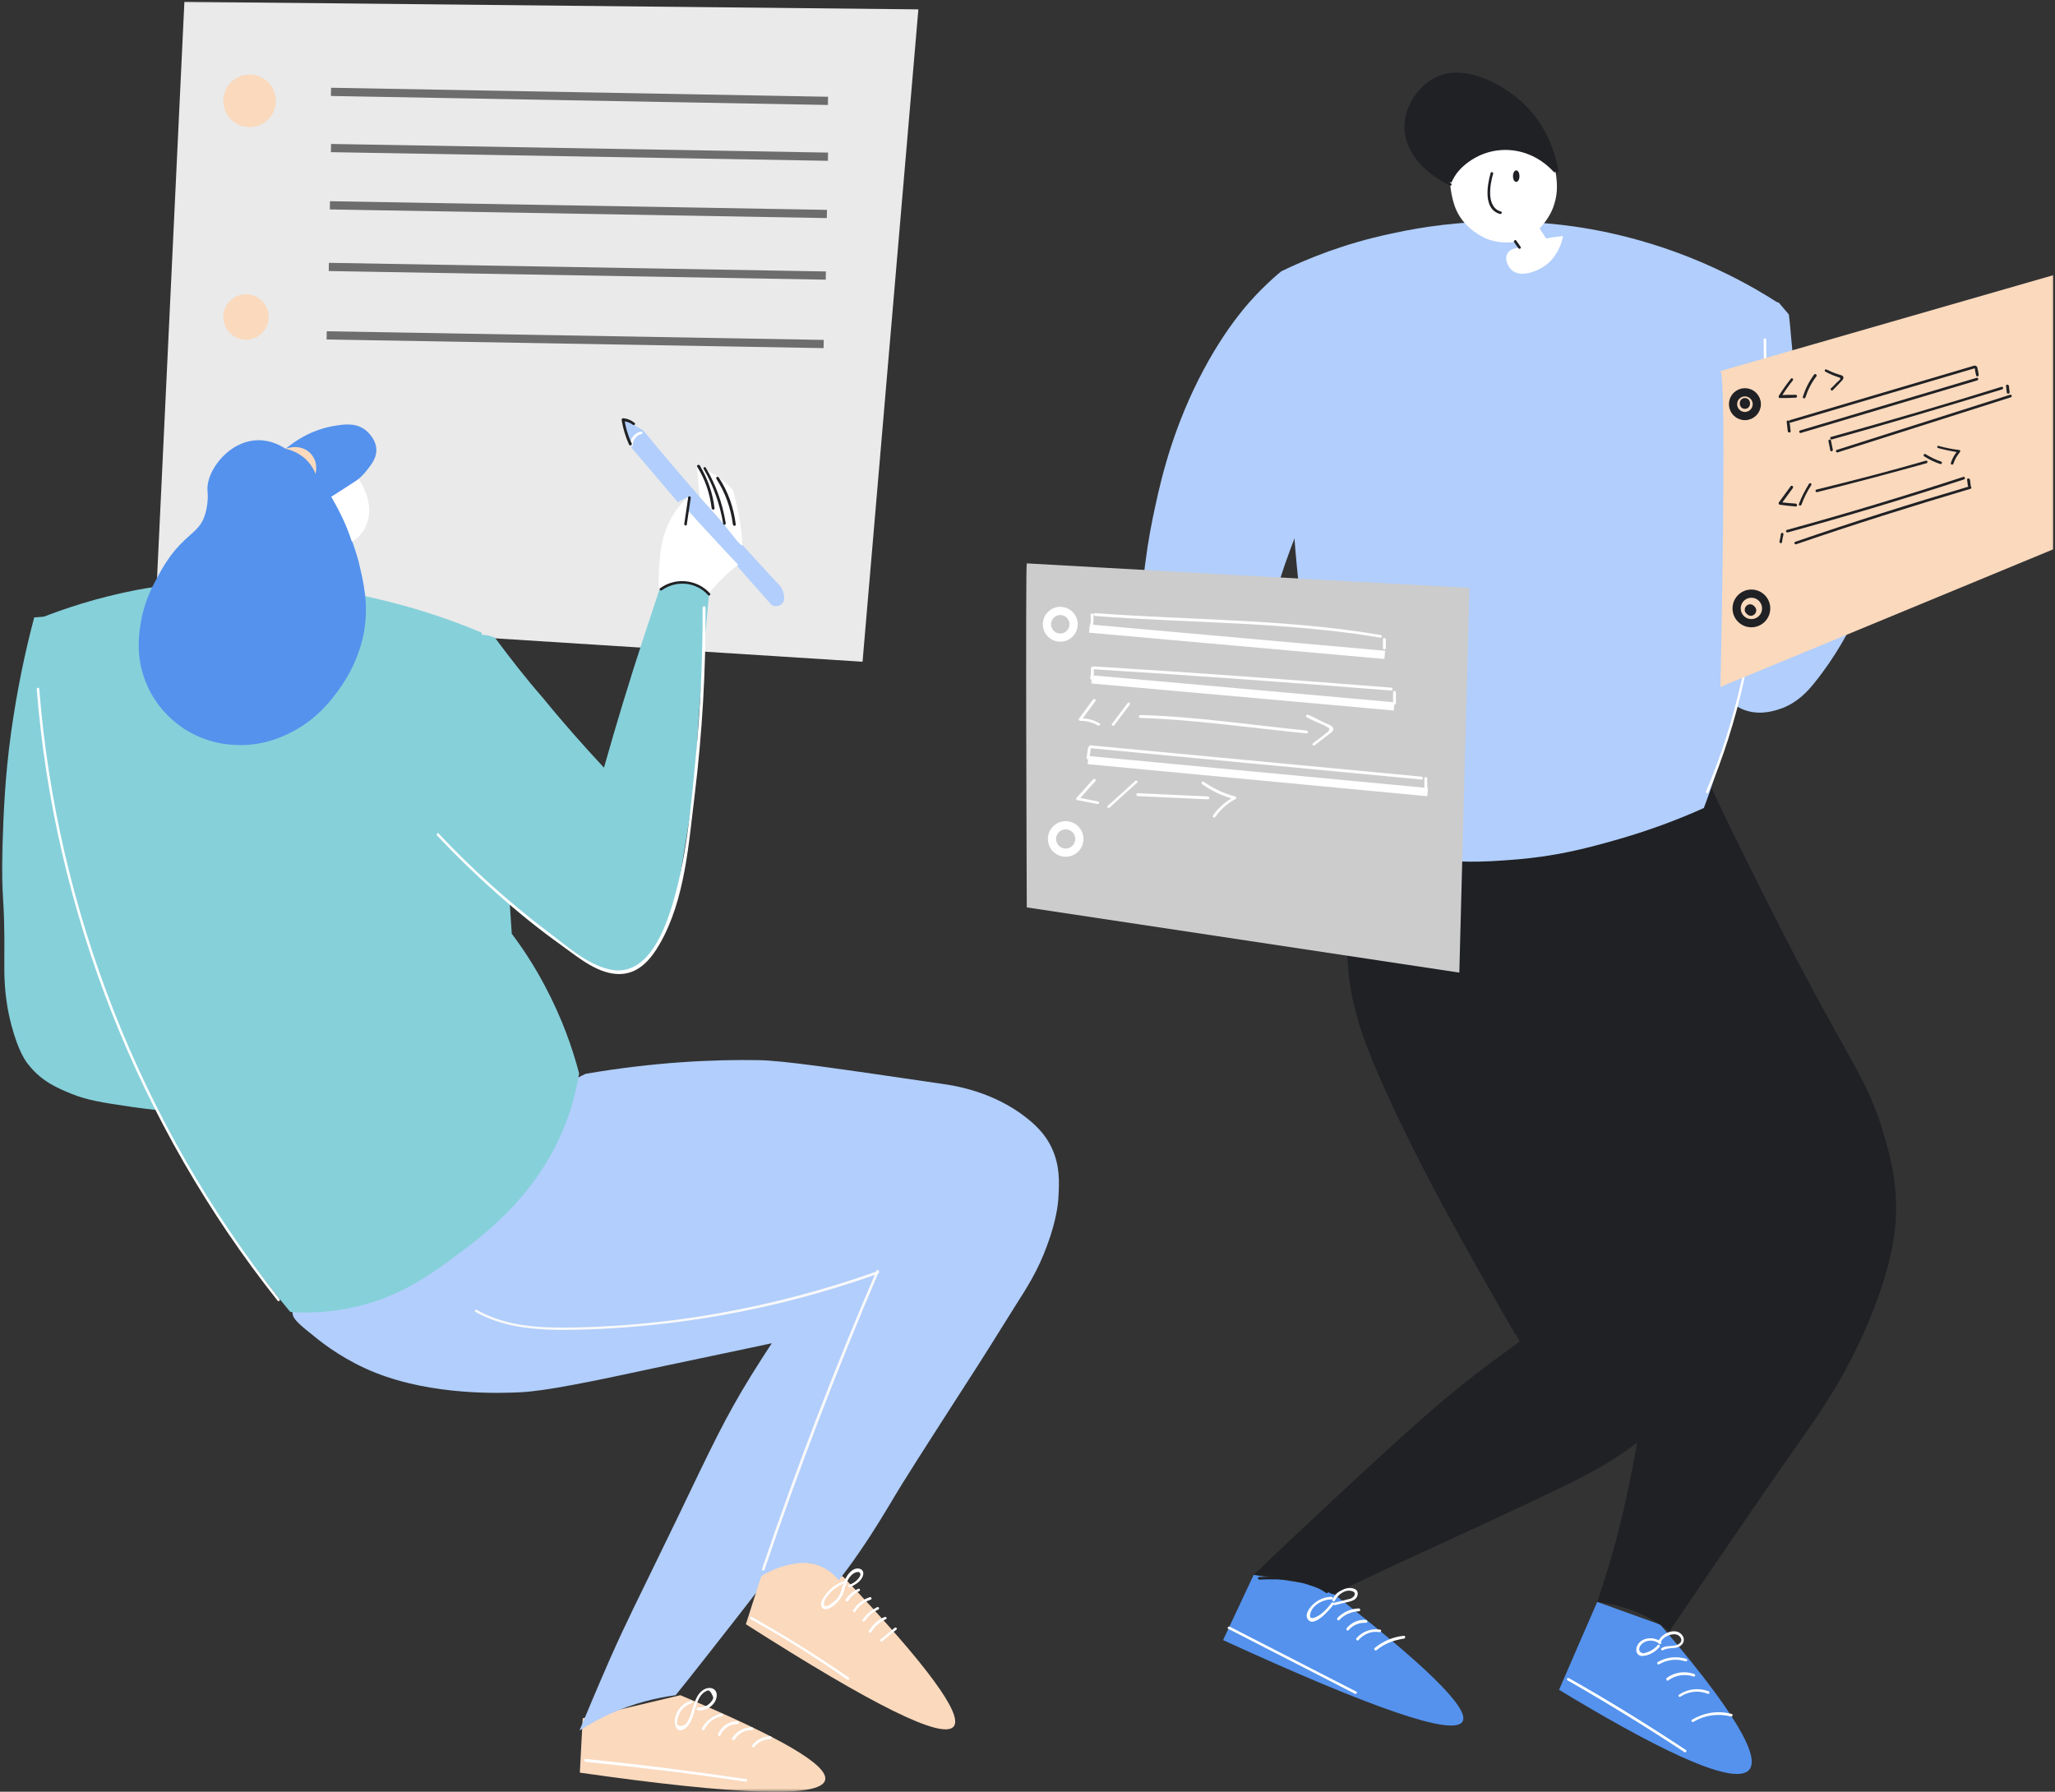 <svg width="320" height="279" viewBox="0 0 320 279" fill="none" xmlns="http://www.w3.org/2000/svg">
<rect x="0" y="0" width="320" height="279" fill="#333333" stroke="none"/>
<g clip-path="url(#clip0_481_1736)">
<mask id="mask0_481_1736" style="mask-type:luminance" maskUnits="userSpaceOnUse" x="0" y="0" width="320" height="279">
<path d="M320 0H0V279H320V0Z" fill="white"/>
</mask>
<g mask="url(#mask0_481_1736)">
<path d="M248.72 249.44C246.757 253.984 244.739 258.527 242.775 263.126C256.067 271.203 269.919 278.495 272.386 275.579C273.564 274.176 272.891 269.689 258.534 252.974C255.282 251.796 251.973 250.618 248.72 249.44Z" fill="#5492ED"/>
<path d="M258.647 255.666C257.525 254.713 255.282 254.937 254.833 256.563C254.665 257.293 255.057 257.91 255.786 257.854C256.796 257.798 257.749 257.236 258.422 256.451C258.59 256.227 258.31 255.947 258.142 256.171C257.749 256.62 257.245 257.012 256.628 257.236C256.403 257.293 255.955 257.517 255.73 257.405C255.113 257.236 255.169 256.62 255.45 256.227C256.123 255.33 257.525 255.217 258.366 255.947C258.534 256.171 258.815 255.834 258.647 255.666Z" fill="white"/>
<path d="M258.591 255.778C258.816 255.105 259.489 254.713 260.161 254.544C260.61 254.432 261.171 254.432 261.508 254.769C261.956 255.161 261.9 255.722 261.396 256.003C260.61 256.507 259.601 256.115 258.76 256.619C258.535 256.732 258.76 257.124 258.984 256.956C259.825 256.451 260.891 256.844 261.676 256.283C262.237 255.89 262.349 255.217 262.013 254.713C261.059 253.254 258.648 254.32 258.199 255.666C258.143 255.946 258.535 256.059 258.591 255.778Z" fill="white"/>
<path d="M258.366 259.144C259.656 258.415 261.058 258.246 262.46 258.695C262.74 258.751 262.853 258.359 262.572 258.303C261.058 257.854 259.488 258.022 258.142 258.807C257.918 258.919 258.142 259.312 258.366 259.144Z" fill="white"/>
<path d="M259.769 261.668C260.947 260.826 262.348 260.602 263.695 261.051C263.975 261.163 264.087 260.714 263.807 260.658C262.348 260.153 260.778 260.378 259.544 261.276C259.376 261.5 259.544 261.836 259.769 261.668Z" fill="white"/>
<path d="M261.675 264.192C262.965 263.35 264.479 263.182 265.938 263.743C266.218 263.855 266.274 263.407 266.049 263.35C264.535 262.79 262.853 262.958 261.507 263.855C261.226 263.967 261.451 264.36 261.675 264.192Z" fill="white"/>
<path d="M263.694 268.118C265.489 267.052 267.508 266.772 269.526 267.277C269.807 267.333 269.919 266.94 269.639 266.884C267.508 266.323 265.377 266.66 263.47 267.782C263.246 267.894 263.47 268.231 263.694 268.118Z" fill="white"/>
<path d="M244.122 261.668C250.291 265.202 256.348 268.904 262.293 272.83C262.517 272.999 262.741 272.606 262.517 272.494C256.572 268.567 250.515 264.809 244.346 261.332C244.066 261.163 243.842 261.5 244.122 261.668Z" fill="white"/>
<path d="M265.882 121.382C267.227 124.243 269.414 128.899 272.218 134.508C275.92 141.968 279.453 148.98 284.332 157.898C289.436 167.153 291.286 169.902 293.137 175.96C294.09 179.157 295.212 182.915 295.268 187.963C295.268 190.712 294.988 196.04 291.174 205.352C287.529 214.158 283.266 220.16 281.135 223.189C276.032 230.425 269.246 240.297 259.937 254.04C258.927 253.198 257.525 252.3 255.843 251.459C253.039 250.113 250.515 249.664 248.721 249.44C249.281 247.757 250.123 245.233 251.02 242.092C252.926 235.473 254.16 229.64 257.133 212.139C257.75 208.605 258.535 204.006 259.432 198.677C259.32 196.882 258.983 194.134 257.918 190.936C256.572 186.898 254.946 184.934 250.908 178.035C249.394 175.399 247.935 172.763 246.421 170.126C241.037 160.647 240.589 159.749 238.57 156.271C236.719 153.074 234.139 148.531 230.831 142.978C231.447 138.434 233.018 135.237 234.307 133.162C243.449 119.083 264.984 121.326 265.882 121.382Z" fill="#202124"/>
<path d="M195.219 245.233C193.649 248.599 192.022 252.02 190.452 255.386C213.95 266.155 226.4 270.418 227.746 268.062C228.924 266.043 221.745 259.032 206.155 247.028C202.509 246.467 198.864 245.85 195.219 245.233Z" fill="#5492ED"/>
<path d="M207.331 248.654C206.322 248.654 205.369 249.047 204.583 249.72C204.023 250.225 203.182 251.235 203.574 252.02C204.471 253.759 207.163 250.506 207.668 249.832C207.836 249.608 207.444 249.384 207.331 249.608C206.883 250.225 206.378 250.786 205.817 251.235C205.425 251.571 203.574 252.749 204.079 251.123C204.471 249.832 206.098 249.047 207.331 249.047C207.612 249.103 207.612 248.654 207.331 248.654Z" fill="white"/>
<path d="M207.837 249.271C208.286 248.374 209.407 247.421 210.529 247.757C211.37 248.037 210.866 248.71 210.305 248.935C210.08 248.991 209.856 249.047 209.631 249.103C209.014 249.271 208.398 249.44 207.781 249.552C207.501 249.608 207.613 250 207.893 249.944C208.51 249.776 209.127 249.608 209.744 249.496C210.192 249.383 210.697 249.271 211.034 248.991C211.426 248.654 211.594 247.981 211.202 247.589C210.697 247.14 209.744 247.252 209.183 247.477C208.454 247.757 207.837 248.318 207.501 249.047C207.388 249.271 207.725 249.496 207.837 249.271Z" fill="white"/>
<path d="M208.566 252.244C209.351 251.403 210.417 250.955 211.594 250.898C211.875 250.898 211.875 250.45 211.594 250.45C210.304 250.506 209.183 251.011 208.286 251.908C208.061 252.132 208.398 252.469 208.566 252.244Z" fill="white"/>
<path d="M210.023 253.815C210.696 253.03 211.65 252.637 212.715 252.693C212.996 252.693 212.996 252.3 212.715 252.244C211.594 252.132 210.472 252.637 209.743 253.478C209.519 253.759 209.799 254.04 210.023 253.815Z" fill="white"/>
<path d="M211.538 255.386C212.38 254.432 213.558 253.927 214.791 254.152C215.072 254.208 215.184 253.759 214.903 253.759C213.501 253.534 212.155 254.04 211.202 255.105C211.09 255.273 211.37 255.61 211.538 255.386Z" fill="white"/>
<path d="M214.343 256.956C215.577 255.946 217.035 255.385 218.605 255.161C218.885 255.105 218.885 254.712 218.605 254.712C216.923 254.881 215.353 255.554 214.062 256.619C213.838 256.788 214.175 257.124 214.343 256.956Z" fill="white"/>
<path d="M191.293 253.646C197.854 257.012 204.416 260.378 210.977 263.743C211.202 263.855 211.426 263.519 211.202 263.407C204.64 260.041 198.079 256.676 191.517 253.31C191.237 253.198 191.012 253.534 191.293 253.646Z" fill="white"/>
<path d="M210.361 130.918C210.248 132.433 210.081 134.676 210.024 137.369C209.912 141.351 209.688 148.026 210.473 153.691C211.37 159.917 213.389 164.461 215.744 169.341C223.708 185.944 233.186 202.715 236.663 208.886C235.092 210.007 232.625 211.802 229.709 214.046C224.493 218.084 219.951 222.067 207.949 233.23C204.641 236.315 200.266 240.409 195.219 245.233C196.564 245.289 197.967 245.457 199.537 245.738C202.79 246.299 205.482 247.309 207.556 248.262C210.024 247.084 213.95 245.177 218.829 242.933C224.381 240.353 233.354 236.315 243.841 231.266C246.365 230.032 253.431 226.611 258.759 221.338C260.105 219.992 261.507 218.421 262.741 216.29C264.535 213.148 265.096 210.288 265.489 208.325C265.937 205.744 266.386 201.594 265.489 196.433C264.703 192.843 263.526 187.851 262.124 181.961C260.217 174.053 258.03 165.078 254.889 154.589C252.702 147.185 249.562 137.425 245.244 125.982C233.635 127.609 221.969 129.236 210.361 130.918Z" fill="#202124"/>
<path d="M210.248 129.852C209.687 136.92 209.351 144.1 209.967 151.167C210.528 157.674 212.94 163.563 215.576 169.453C221.52 182.635 228.699 195.143 235.877 207.652C235.989 207.876 236.382 207.652 236.214 207.427C229.372 195.536 222.53 183.644 216.81 171.192C213.781 164.573 210.865 158.011 210.304 150.663C209.8 143.763 210.08 136.752 210.641 129.852C210.697 129.572 210.248 129.572 210.248 129.852Z" fill="#202124"/>
<path d="M251.412 143.427C256.796 161.376 261.507 179.55 265.601 197.836C265.657 198.116 266.05 198.004 265.993 197.723C261.955 179.438 257.189 161.264 251.805 143.315C251.749 143.09 251.356 143.202 251.412 143.427Z" fill="#202124"/>
<path d="M196.06 245.962C199.705 245.85 203.407 245.85 206.491 248.038C206.715 248.206 206.94 247.813 206.715 247.701C203.575 245.457 199.817 245.457 196.06 245.569C195.835 245.569 195.835 245.962 196.06 245.962Z" fill="#202124"/>
<path d="M291.118 73.368C292.632 70.563 294.035 68.263 295.044 66.637C297.287 63.103 298.128 62.318 299.026 61.701C301.213 60.186 303.624 59.906 305.138 59.906C305.082 60.523 304.97 61.14 304.97 61.869C304.914 63.552 305.026 65.011 305.25 66.244C304.914 66.693 304.41 67.478 303.736 68.376C302.222 70.563 302.054 70.732 301.83 71.237C301.045 72.919 301.493 73.424 300.876 74.658C300.035 76.229 298.521 76.902 297.792 77.238C294.707 78.641 290.333 78.08 289.716 76.341C289.604 76.004 289.492 75.051 291.118 73.368Z" fill="white"/>
<path d="M276.986 47.117C277.491 47.734 278.052 48.351 278.556 48.968C278.669 49.809 278.781 50.931 278.893 52.333C279.285 56.428 279.902 63.215 280.295 71.629C280.463 75.05 280.631 79.202 280.687 83.969C284.557 80.099 288.426 76.229 292.296 72.358C292.465 72.975 292.688 73.76 293.305 74.602C294.82 76.677 297.175 77.182 297.792 77.294C297.287 78.36 296.502 79.987 295.549 81.95C292.184 89.017 291.791 90.364 289.492 95.075C287.978 98.16 285.847 102.255 282.482 106.406C281.473 107.64 280.014 109.267 277.659 110.22C276.874 110.5 274.63 111.398 272.163 110.725C269.695 110.052 268.293 108.145 266.835 106.125C264.985 103.545 264.368 101.582 262.181 95.356C260.049 89.354 260.554 90.981 259.657 88.232C257.974 83.24 256.124 77.855 254.441 70.9C253.768 68.263 252.983 64.674 252.254 60.354C253.376 58.448 259.32 48.519 270.2 47.005C272.668 46.556 274.967 46.724 276.986 47.117Z" fill="#B1CEFC"/>
<path d="M253.094 66.637C256.291 79.594 260.441 92.215 265.601 104.499C265.712 104.723 266.105 104.611 265.993 104.387C260.833 92.102 256.684 79.426 253.487 66.525C253.431 66.3 253.038 66.413 253.094 66.637Z" fill="#202124"/>
<path d="M294.315 70.395C295.044 70.395 295.717 70.171 296.278 69.722C297.119 68.993 297.119 67.927 297.792 67.141C298.689 66.132 300.372 65.964 300.652 64.449C300.708 64.169 300.316 64.056 300.26 64.337C299.979 65.571 298.521 65.908 297.68 66.637C297.343 66.973 297.119 67.254 296.951 67.703C296.39 68.993 295.886 69.89 294.315 69.946C294.035 70.002 294.035 70.395 294.315 70.395Z" fill="#202124"/>
<path d="M295.268 66.749C296.333 64.954 297.96 63.608 299.922 62.879C300.203 62.767 300.091 62.374 299.81 62.486C297.735 63.215 296.053 64.618 294.931 66.525C294.763 66.749 295.1 66.973 295.268 66.749Z" fill="#202124"/>
<path d="M304.858 60.916C303.511 61.701 302.278 62.598 301.044 63.496C300.82 63.664 301.044 64 301.268 63.832C302.502 62.879 303.792 62.037 305.082 61.252C305.306 61.14 305.082 60.748 304.858 60.916Z" fill="#202124"/>
<path d="M304.802 61.757C303.961 63.215 302.951 64.45 301.661 65.571C301.437 65.74 301.773 66.02 301.942 65.852C303.231 64.73 304.297 63.44 305.138 61.981C305.307 61.701 304.914 61.477 304.802 61.757Z" fill="#202124"/>
<path d="M305.194 63.047C304.466 64.674 303.456 66.132 302.166 67.366C301.998 67.534 302.278 67.871 302.446 67.647C303.737 66.356 304.802 64.898 305.531 63.271C305.699 62.991 305.307 62.767 305.194 63.047Z" fill="#202124"/>
<path d="M199.537 42.237C200.042 48.912 200.546 55.643 200.995 62.318C200.883 67.029 200.883 72.583 201.22 78.808C201.276 79.426 201.612 86.044 202.454 92.888C204.304 108.369 208.398 122.897 210.473 129.908C212.155 130.75 214.679 131.815 217.932 132.713C225.166 134.676 231.167 134.227 236.046 133.835C242.327 133.33 246.926 132.096 250.403 131.142C256.572 129.46 261.619 127.496 265.32 125.814C265.881 124.355 266.723 121.943 267.732 118.914C273.004 102.479 274.293 88.456 274.686 81.108C274.967 76.565 274.686 77.462 274.967 70.9C275.415 60.747 276.312 52.558 276.985 47.229C275.079 45.995 272.387 44.368 269.078 42.742C257.918 37.189 247.935 35.562 243.056 35.001C237.616 34.384 228.026 33.823 216.53 36.403C209.351 37.918 203.575 40.274 199.537 42.237Z" fill="#B1CEFC"/>
<path d="M274.63 52.895C274.966 76.621 275.19 101.021 265.657 123.234C265.545 123.458 265.937 123.682 265.993 123.458C275.527 101.19 275.359 76.678 275.022 52.895C275.078 52.614 274.63 52.614 274.63 52.895Z" fill="white"/>
<path d="M195.892 125.084C195.892 125.59 195.892 126.431 196.34 127.272C197.014 128.618 198.304 129.292 199.425 129.852C200.883 130.582 201.22 130.413 202.061 131.142C202.846 131.815 202.79 132.208 203.519 132.994C203.575 133.05 204.697 134.227 206.379 134.676C206.828 134.788 207.781 134.957 212.156 133.611C213.221 133.274 214.062 132.994 214.623 132.769C214.511 132.04 214.118 130.75 213.109 129.404C212.212 128.226 211.146 127.496 210.529 127.16C212.324 127.665 213.726 127.553 214.006 126.992C214.287 126.375 213.277 125.197 212.492 124.58C211.595 123.907 210.81 123.794 208.735 123.29C207.949 123.065 206.772 122.785 205.37 122.336C204.697 121.944 203.687 121.494 202.397 121.438C198.64 121.214 196.117 124.804 195.892 125.084Z" fill="white"/>
<path d="M199.537 42.237C198.752 42.854 197.63 43.864 196.396 45.098C194.658 46.837 190.227 51.492 185.853 60.691C181.927 69.049 180.469 76.06 179.516 80.604C178.338 86.325 177.273 94.346 177.497 104.106C178.002 105.004 178.731 106.294 179.684 107.808C182.769 112.632 185.797 115.942 189.274 119.812C190.732 121.438 192.751 123.514 195.163 125.926C195.667 125.365 196.284 124.748 197.069 124.243C200.434 121.943 204.192 122.224 205.65 122.392C204.416 119.812 203.182 117.007 202.061 114.034C199.817 108.201 198.247 102.76 197.126 97.768C197.799 95.131 198.752 91.766 200.098 87.84C200.995 85.259 203.014 79.762 206.435 73.031C208.174 69.554 210.529 65.459 213.501 60.916C213.67 60.354 215.801 53.568 211.258 47.678C206.94 42.069 200.154 42.181 199.537 42.237Z" fill="#B1CEFC"/>
<path d="M209.183 126.375C211.819 127.665 213.725 130.021 214.398 132.881C214.454 133.162 214.847 133.05 214.791 132.769C214.062 129.796 212.099 127.384 209.351 126.038C209.183 125.87 208.958 126.206 209.183 126.375Z" fill="#202124"/>
<path d="M204.304 130.581C204.809 130.918 205.313 131.367 205.706 131.871C205.93 132.152 206.099 132.377 206.211 132.713C206.435 133.274 206.491 134.452 205.482 134.283C205.201 134.227 205.089 134.62 205.37 134.676C206.323 134.844 206.94 134.003 206.771 133.106C206.547 131.927 205.426 130.918 204.528 130.245C204.304 130.077 204.079 130.413 204.304 130.581Z" fill="#202124"/>
<path d="M206.099 129.852C207.445 130.806 208.959 132.096 208.51 133.947C208.454 134.227 208.847 134.34 208.903 134.059C209.352 132.04 207.838 130.581 206.267 129.516C206.099 129.348 205.931 129.684 206.099 129.852Z" fill="#202124"/>
<path d="M208.117 129.796C209.856 130.077 211.09 131.703 210.865 133.442C210.809 133.723 211.258 133.723 211.314 133.442C211.538 131.535 210.192 129.684 208.286 129.404C207.949 129.348 207.837 129.796 208.117 129.796Z" fill="#202124"/>
<path d="M209.744 128.73C211.146 129.684 212.043 131.142 212.267 132.825C212.323 133.106 212.716 133.106 212.716 132.825C212.492 130.974 211.538 129.404 210.024 128.394C209.688 128.225 209.519 128.562 209.744 128.73Z" fill="#202124"/>
<path d="M225.783 27.092C225.727 28.102 225.839 29.056 225.951 29.729C226.064 30.458 226.288 31.636 226.793 32.758C228.195 35.843 231.279 37.077 231.504 37.189C233.411 37.918 235.093 37.806 235.99 37.638C236.215 37.974 236.439 38.311 236.663 38.591C236.607 38.591 235.317 38.535 234.756 39.432C234.195 40.33 234.812 41.564 235.486 42.125C236.887 43.247 239.187 42.181 239.691 41.901C241.262 41.171 242.047 39.937 242.327 39.489C243 38.423 243.281 37.413 243.393 36.74C242.496 36.852 241.599 36.965 240.757 37.133C240.421 36.628 240.084 36.067 239.748 35.562C240.308 34.945 241.262 33.879 241.878 32.253C241.991 31.86 242.439 30.738 242.439 29.168C242.439 28.214 242.383 25.129 240.477 22.942C237.448 19.408 230.663 19.296 227.802 22.493C226.905 23.446 225.951 25.129 225.783 27.092Z" fill="white"/>
<path d="M242.552 26.98C241.935 26.251 240.141 24.232 237.056 23.39C236.103 23.166 233.299 22.493 230.326 23.951C227.578 25.297 226.345 27.653 226.008 28.439C225.559 28.326 224.886 28.158 224.158 27.822C221.241 26.419 220.007 23.727 219.839 23.278C219.446 22.381 218.381 19.52 219.783 16.379C220.063 15.818 221.241 13.294 223.989 12.116C226.737 10.938 229.317 11.892 231.336 12.621C236.327 14.416 238.963 18.286 239.692 19.352C241.543 22.268 242.272 25.073 242.552 26.98Z" fill="#202124"/>
<path d="M235.766 37.694C235.991 38.03 236.215 38.367 236.439 38.647C236.608 38.871 236.944 38.647 236.776 38.423C236.551 38.086 236.327 37.75 236.103 37.469C235.991 37.245 235.654 37.469 235.766 37.694Z" fill="#202124"/>
<path d="M225.952 28.551C222.027 26.587 218.157 22.773 219.391 17.949C220.512 13.462 224.719 11.106 229.093 12.116C236.103 13.799 241.095 19.688 242.272 26.7C242.328 26.98 242.721 26.868 242.665 26.587C241.879 22.1 239.692 17.949 236.047 15.089C233.187 12.789 228.588 10.545 224.831 11.555C221.578 12.452 218.998 15.818 218.718 19.127C218.381 23.671 221.971 26.98 225.672 28.831C225.952 29.056 226.177 28.719 225.952 28.551Z" fill="#202124"/>
<path d="M226.232 27.709C230.102 22.269 237.449 21.876 241.935 26.756C242.103 26.98 242.44 26.644 242.215 26.476C237.561 21.371 229.878 21.876 225.84 27.485C225.727 27.709 226.064 27.934 226.232 27.709Z" fill="#202124"/>
<path d="M232.121 26.924C231.561 28.887 230.944 32.589 233.579 33.319C233.86 33.375 233.972 32.982 233.692 32.926C231.392 32.253 232.009 28.719 232.514 27.036C232.57 26.812 232.177 26.7 232.121 26.924Z" fill="#202124"/>
<path d="M236.607 27.429C236.607 27.934 236.383 28.326 236.103 28.326C235.822 28.326 235.598 27.934 235.598 27.429C235.598 26.924 235.822 26.531 236.103 26.531C236.383 26.531 236.607 26.924 236.607 27.429Z" fill="#202124"/>
<path d="M159.888 87.727C159.664 88.064 159.888 141.295 159.888 141.295L227.241 151.448C227.746 131.479 228.307 111.51 228.812 91.542C205.875 90.308 182.881 89.017 159.888 87.727Z" fill="#CCCCCC"/>
<path d="M169.646 97.88L215.633 101.975" stroke="white" stroke-width="1.279" stroke-miterlimit="10"/>
<path d="M169.982 105.789L217.091 109.996" stroke="white" stroke-width="1.279" stroke-miterlimit="10"/>
<path d="M169.422 118.354L222.306 123.346" stroke="white" stroke-width="1.279" stroke-miterlimit="10"/>
<path d="M165.945 132.769C167.121 132.769 168.076 131.814 168.076 130.637C168.076 129.46 167.121 128.506 165.945 128.506C164.767 128.506 163.813 129.46 163.813 130.637C163.813 131.814 164.767 132.769 165.945 132.769Z" stroke="white" stroke-width="1.279" stroke-miterlimit="10"/>
<path d="M165.103 99.282C166.249 99.282 167.179 98.353 167.179 97.207C167.179 96.061 166.249 95.131 165.103 95.131C163.958 95.131 163.028 96.061 163.028 97.207C163.028 98.353 163.958 99.282 165.103 99.282Z" stroke="white" stroke-width="1.279" stroke-miterlimit="10"/>
<path d="M169.646 118.017C169.702 117.512 169.814 116.951 169.87 116.447C169.926 116.166 169.477 116.166 169.421 116.447C169.365 116.951 169.253 117.512 169.197 118.017C169.197 118.298 169.59 118.298 169.646 118.017Z" fill="white"/>
<path d="M169.758 116.503C186.975 118.129 204.136 119.756 221.353 121.382C221.633 121.382 221.633 120.99 221.353 120.934C204.136 119.307 186.975 117.68 169.758 116.054C169.534 116.054 169.534 116.503 169.758 116.503Z" fill="white"/>
<path d="M221.801 121.214C221.801 121.719 221.801 122.28 221.801 122.785C221.801 123.065 222.25 123.065 222.25 122.785C222.25 122.28 222.25 121.719 222.25 121.214C222.194 120.933 221.801 120.933 221.801 121.214Z" fill="white"/>
<path d="M170.207 105.677C170.319 105.116 170.375 104.611 170.319 104.05C170.319 103.77 169.871 103.77 169.871 104.05C169.927 104.555 169.871 105.06 169.758 105.565C169.758 105.845 170.151 105.957 170.207 105.677Z" fill="white"/>
<path d="M170.376 104.219C185.799 105.172 201.221 106.294 216.643 107.528C216.923 107.528 216.923 107.135 216.643 107.079C201.221 105.845 185.799 104.723 170.376 103.77C170.095 103.77 170.095 104.163 170.376 104.219Z" fill="white"/>
<path d="M216.923 107.809C216.923 108.369 216.923 108.93 216.923 109.491C216.923 109.771 217.372 109.771 217.372 109.491C217.372 108.93 217.372 108.369 217.372 107.809C217.316 107.528 216.923 107.528 216.923 107.809Z" fill="white"/>
<path d="M170.151 97.656C170.263 97.039 170.319 96.421 170.263 95.748C170.263 95.468 169.814 95.468 169.814 95.748C169.87 96.365 169.87 96.927 169.758 97.544C169.702 97.824 170.094 97.936 170.151 97.656Z" fill="white"/>
<path d="M170.487 95.917C185.292 97.039 200.21 96.814 214.904 99.282C215.184 99.338 215.296 98.946 215.016 98.889C200.323 96.365 185.349 96.59 170.487 95.468C170.207 95.468 170.207 95.86 170.487 95.917Z" fill="white"/>
<path d="M215.352 99.563C215.352 100.011 215.352 100.46 215.352 100.909C215.352 101.19 215.801 101.19 215.801 100.909C215.801 100.46 215.801 100.011 215.801 99.563C215.745 99.282 215.352 99.282 215.352 99.563Z" fill="white"/>
<path d="M170.206 108.93C169.477 109.94 168.747 110.894 168.019 111.903C167.906 112.015 168.075 112.24 168.187 112.24C169.196 112.24 170.094 112.464 170.991 112.969C171.215 113.081 171.439 112.744 171.215 112.632C170.262 112.071 169.252 111.847 168.187 111.847C168.243 111.959 168.299 112.071 168.355 112.184C169.084 111.174 169.813 110.22 170.542 109.211C170.767 108.93 170.374 108.706 170.206 108.93Z" fill="white"/>
<path d="M173.516 112.913C174.301 111.847 175.143 110.781 175.928 109.715C176.096 109.491 175.703 109.267 175.591 109.491C174.806 110.557 173.965 111.623 173.18 112.688C172.955 112.913 173.348 113.137 173.516 112.913Z" fill="white"/>
<path d="M177.554 111.791C186.19 112.071 194.883 113.361 203.463 114.202C203.744 114.202 203.744 113.81 203.463 113.754C194.883 112.912 186.19 111.566 177.554 111.342C177.273 111.398 177.273 111.791 177.554 111.791Z" fill="white"/>
<path d="M203.463 111.679C204.024 111.959 204.529 112.24 205.09 112.464C205.594 112.688 206.268 112.913 206.716 113.249C206.828 113.305 206.885 113.361 206.997 113.417C206.997 113.698 206.885 113.922 206.66 114.034C206.492 114.203 206.211 114.371 206.043 114.54C205.538 114.932 205.034 115.325 204.473 115.717C204.249 115.886 204.473 116.222 204.697 116.054C205.427 115.493 206.155 114.932 206.885 114.371C207.165 114.146 207.726 113.866 207.614 113.417C207.502 112.969 206.716 112.744 206.324 112.576C205.427 112.127 204.585 111.679 203.688 111.286C203.463 111.23 203.239 111.567 203.463 111.679Z" fill="white"/>
<path d="M170.263 121.326C169.366 122.28 168.525 123.29 167.627 124.243C167.515 124.355 167.571 124.58 167.739 124.58C168.805 124.804 169.814 124.972 170.88 125.196C171.16 125.253 171.273 124.86 170.992 124.804C169.926 124.58 168.917 124.411 167.851 124.187C167.908 124.299 167.908 124.411 167.964 124.523C168.861 123.57 169.702 122.56 170.599 121.607C170.712 121.438 170.431 121.158 170.263 121.326Z" fill="white"/>
<path d="M172.786 125.758C174.188 124.467 175.59 123.177 177.049 121.888C177.273 121.719 176.936 121.382 176.768 121.607C175.366 122.897 173.964 124.187 172.506 125.477C172.281 125.646 172.562 125.926 172.786 125.758Z" fill="white"/>
<path d="M177.16 123.963C180.805 124.131 184.451 124.299 188.096 124.467C188.377 124.467 188.377 124.075 188.096 124.019C184.451 123.85 180.805 123.682 177.16 123.514C176.88 123.514 176.88 123.963 177.16 123.963Z" fill="white"/>
<path d="M187.199 122.112C188.714 123.177 190.396 123.962 192.246 124.467C192.246 124.355 192.191 124.187 192.191 124.075C190.845 124.804 189.723 125.758 188.882 126.992C188.714 127.216 189.106 127.44 189.218 127.216C190.059 126.038 191.125 125.084 192.415 124.411C192.583 124.299 192.527 124.075 192.359 124.019C190.564 123.57 188.938 122.785 187.423 121.719C187.199 121.606 186.975 121.943 187.199 122.112Z" fill="white"/>
<path d="M267.9 57.775C268.966 58.728 267.9 106.967 267.9 106.967L319.719 85.54V42.854L267.9 57.775Z" fill="#FAD9BD"/>
<path d="M271.714 64.786C272.736 64.786 273.565 63.957 273.565 62.935C273.565 61.913 272.736 61.084 271.714 61.084C270.692 61.084 269.863 61.913 269.863 62.935C269.863 63.957 270.692 64.786 271.714 64.786Z" stroke="#202124" stroke-width="1.279" stroke-miterlimit="10"/>
<path d="M272.723 97.039C273.993 97.039 275.022 96.009 275.022 94.739C275.022 93.469 273.993 92.439 272.723 92.439C271.453 92.439 270.424 93.469 270.424 94.739C270.424 96.009 271.453 97.039 272.723 97.039Z" stroke="#202124" stroke-width="1.279" stroke-miterlimit="10"/>
<path d="M271.714 63.664C272.779 63.664 272.779 61.981 271.714 61.981C270.648 61.981 270.648 63.664 271.714 63.664Z" fill="#202124"/>
<path d="M271.938 95.524C271.994 95.58 271.994 95.58 272.05 95.636C272.387 95.973 272.891 95.973 273.228 95.636C273.564 95.3 273.564 94.795 273.228 94.458C273.172 94.402 273.172 94.402 273.116 94.346C272.779 94.01 272.274 94.01 271.938 94.346C271.601 94.683 271.601 95.244 271.938 95.524Z" fill="#202124"/>
<path d="M278.892 58.952C278.219 59.794 277.546 60.748 276.986 61.645C276.929 61.757 276.986 61.981 277.154 61.981C277.995 61.981 278.78 61.981 279.621 61.925C279.902 61.925 279.902 61.477 279.621 61.477C278.78 61.477 277.995 61.477 277.154 61.533C277.21 61.645 277.266 61.757 277.322 61.869C277.882 60.971 278.499 60.074 279.173 59.233C279.341 59.065 279.06 58.784 278.892 58.952Z" fill="#202124"/>
<path d="M282.482 58.336C281.697 59.401 281.136 60.523 280.744 61.757C280.631 62.038 281.08 62.15 281.136 61.869C281.528 60.691 282.089 59.57 282.875 58.56C282.987 58.336 282.594 58.111 282.482 58.336Z" fill="#202124"/>
<path d="M284.276 57.887C284.893 58.223 285.566 58.504 286.239 58.728C286.407 58.784 286.575 58.784 286.575 59.009C286.575 59.065 286.183 59.457 286.071 59.513C285.735 59.85 285.454 60.186 285.118 60.467C284.949 60.635 285.23 60.971 285.398 60.748C285.847 60.298 286.295 59.85 286.744 59.345C286.912 59.177 287.136 58.952 287.024 58.672C286.912 58.392 286.463 58.392 286.239 58.279C285.622 58.111 285.062 57.831 284.445 57.55C284.22 57.382 283.996 57.775 284.276 57.887Z" fill="#202124"/>
<path d="M278.219 65.684C278.275 66.188 278.331 66.693 278.387 67.142C278.443 67.422 278.836 67.422 278.836 67.142C278.78 66.637 278.724 66.132 278.668 65.684C278.611 65.403 278.219 65.403 278.219 65.684Z" fill="#202124"/>
<path d="M278.893 65.796C288.427 62.991 298.016 60.13 307.55 57.326C307.83 57.27 307.718 56.821 307.438 56.933C297.904 59.738 288.315 62.598 278.78 65.403C278.5 65.459 278.612 65.908 278.893 65.796Z" fill="#202124"/>
<path d="M280.406 67.422C289.547 64.674 298.745 61.982 307.886 59.233C308.167 59.177 308.055 58.728 307.774 58.84C298.633 61.589 289.435 64.281 280.294 67.03C280.07 67.086 280.182 67.478 280.406 67.422Z" fill="#202124"/>
<path d="M307.494 57.27C307.55 57.662 307.606 58.055 307.718 58.448C307.774 58.728 308.167 58.616 308.111 58.335C308.055 57.943 307.999 57.55 307.886 57.157C307.83 56.933 307.438 57.045 307.494 57.27Z" fill="#202124"/>
<path d="M284.724 68.713C284.837 69.161 284.893 69.61 285.005 70.115C285.061 70.395 285.454 70.283 285.397 70.003C285.285 69.554 285.229 69.105 285.117 68.6C285.061 68.32 284.668 68.432 284.724 68.713Z" fill="#202124"/>
<path d="M285.23 68.432C294.091 65.964 302.951 63.328 311.756 60.635C312.036 60.579 311.924 60.13 311.644 60.242C302.839 62.991 293.978 65.571 285.117 68.04C284.893 68.096 285.005 68.488 285.23 68.432Z" fill="#202124"/>
<path d="M286.127 70.451C295.1 67.59 304.129 64.73 313.102 61.869C313.382 61.813 313.27 61.365 312.989 61.477C304.017 64.338 294.987 67.198 286.014 70.059C285.79 70.115 285.902 70.507 286.127 70.451Z" fill="#202124"/>
<path d="M312.372 60.074C312.428 60.411 312.428 60.748 312.485 61.084C312.485 61.365 312.933 61.365 312.933 61.084C312.877 60.748 312.877 60.411 312.821 60.074C312.765 59.85 312.317 59.85 312.372 60.074Z" fill="#202124"/>
<path d="M278.836 75.724C278.219 76.565 277.602 77.407 276.985 78.248C276.929 78.36 276.985 78.528 277.098 78.585C277.939 78.697 278.78 78.809 279.621 78.865C279.902 78.865 279.902 78.472 279.621 78.416C278.836 78.36 277.995 78.304 277.21 78.192C277.266 78.304 277.266 78.416 277.322 78.528C277.939 77.687 278.556 76.846 279.172 76.004C279.341 75.724 279.004 75.5 278.836 75.724Z" fill="#202124"/>
<path d="M281.696 75.332C281.079 76.341 280.518 77.407 280.126 78.472C280.013 78.753 280.462 78.809 280.518 78.585C280.911 77.519 281.416 76.509 282.033 75.556C282.201 75.332 281.864 75.107 281.696 75.332Z" fill="#202124"/>
<path d="M282.986 76.621C288.65 75.219 294.314 73.705 299.978 72.134C300.259 72.078 300.147 71.629 299.866 71.742C294.258 73.368 288.594 74.826 282.873 76.229C282.593 76.285 282.705 76.734 282.986 76.621Z" fill="#202124"/>
<path d="M299.643 71.068C300.427 71.573 301.269 71.966 302.11 72.246C302.391 72.358 302.503 71.91 302.222 71.853C301.381 71.573 300.596 71.18 299.867 70.732C299.587 70.563 299.418 70.9 299.643 71.068Z" fill="#202124"/>
<path d="M301.829 69.778C302.894 70.059 303.96 70.283 305.081 70.451C305.025 70.339 304.969 70.227 304.913 70.115C304.408 70.676 304.016 71.349 303.791 72.078C303.679 72.359 304.128 72.471 304.184 72.19C304.408 71.517 304.744 70.956 305.193 70.395C305.305 70.227 305.249 70.059 305.025 70.059C303.96 69.946 302.95 69.722 301.885 69.442C301.66 69.33 301.548 69.722 301.829 69.778Z" fill="#202124"/>
<path d="M277.322 83.128C277.266 83.521 277.21 83.913 277.098 84.306C277.042 84.586 277.434 84.699 277.49 84.418C277.547 84.026 277.603 83.633 277.715 83.24C277.771 82.96 277.378 82.848 277.322 83.128Z" fill="#202124"/>
<path d="M278.387 82.904C287.585 80.38 296.726 77.631 305.811 74.658C306.091 74.602 305.979 74.153 305.699 74.265C296.614 77.238 287.472 79.987 278.275 82.511C277.995 82.567 278.107 82.96 278.387 82.904Z" fill="#202124"/>
<path d="M279.677 84.755C288.651 81.669 297.735 78.809 306.821 76.117C307.101 76.061 306.989 75.612 306.709 75.724C297.567 78.416 288.538 81.277 279.565 84.362C279.341 84.418 279.397 84.811 279.677 84.755Z" fill="#202124"/>
<path d="M306.315 74.715C306.372 74.995 306.372 75.332 306.428 75.612C306.484 75.892 306.876 75.892 306.876 75.612C306.82 75.332 306.82 74.995 306.764 74.715C306.708 74.434 306.259 74.434 306.315 74.715Z" fill="#202124"/>
<path d="M28.713 0.28L24.171 96.029L134.315 103.04L143.007 1.458L28.713 0.28Z" fill="#EAEAEA"/>
<path d="M38.864 19.8C41.126 19.8 42.958 17.967 42.958 15.706C42.958 13.444 41.126 11.611 38.864 11.611C36.603 11.611 34.77 13.444 34.77 15.706C34.77 17.967 36.603 19.8 38.864 19.8Z" fill="#FAD9BD"/>
<path d="M38.304 52.894C40.255 52.894 41.837 51.312 41.837 49.361C41.837 47.409 40.255 45.827 38.304 45.827C36.352 45.827 34.77 47.409 34.77 49.361C34.77 51.312 36.352 52.894 38.304 52.894Z" fill="#FAD9BD"/>
<path d="M51.539 14.303L128.931 15.706" stroke="#6D6D6D" stroke-width="1.279" stroke-miterlimit="10"/>
<path d="M51.539 23.054L128.931 24.4" stroke="#6D6D6D" stroke-width="1.279" stroke-miterlimit="10"/>
<path d="M51.371 31.972L128.763 33.319" stroke="#6D6D6D" stroke-width="1.279" stroke-miterlimit="10"/>
<path d="M51.203 41.564L128.595 42.91" stroke="#6D6D6D" stroke-width="1.279" stroke-miterlimit="10"/>
<path d="M50.866 52.221L128.258 53.568" stroke="#6D6D6D" stroke-width="1.279" stroke-miterlimit="10"/>
<path d="M90.74 267.557C90.572 270.362 90.46 273.167 90.291 276.027C115.023 279.561 127.753 279.954 128.482 277.205C129.099 274.905 121.584 270.53 105.938 263.967C100.891 265.146 95.843 266.379 90.74 267.557Z" fill="#FAD9BD"/>
<path d="M107.621 264.809C106.275 265.202 105.265 266.323 105.097 267.725C104.985 268.567 105.321 269.857 106.443 269.296C107.621 268.679 107.957 267.052 108.294 265.931C108.574 265.09 108.854 264.08 109.64 263.519C110.257 263.126 110.425 263.07 110.817 263.743C111.154 264.36 111.154 264.472 110.705 265.033C110.201 265.65 109.471 265.931 108.686 265.875C108.406 265.875 108.406 266.267 108.686 266.323C109.976 266.436 111.434 265.538 111.602 264.136C111.715 263.014 110.705 262.565 109.752 263.014C108.462 263.631 108.125 265.202 107.733 266.436C107.621 266.884 107.453 267.333 107.228 267.725C107.116 267.95 106.948 268.343 106.723 268.511C106.499 268.679 105.826 268.904 105.546 268.623C105.153 268.287 105.714 266.996 105.882 266.66C106.275 265.931 106.948 265.482 107.733 265.202C107.957 265.146 107.845 264.753 107.621 264.809Z" fill="white"/>
<path d="M109.696 269.296C110.256 268.174 111.266 267.445 112.444 267.221C112.724 267.164 112.612 266.772 112.332 266.828C111.042 267.108 109.92 267.95 109.303 269.128C109.191 269.352 109.584 269.577 109.696 269.296Z" fill="white"/>
<path d="M112.162 270.25C112.611 269.184 113.62 268.455 114.854 268.455C115.135 268.455 115.135 268.006 114.854 268.006C113.508 268.006 112.331 268.791 111.826 270.025C111.714 270.25 112.05 270.474 112.162 270.25Z" fill="white"/>
<path d="M114.406 270.867C114.967 269.913 115.976 269.352 117.098 269.408C117.378 269.408 117.378 269.016 117.098 268.96C115.864 268.96 114.686 269.577 114.013 270.642C113.901 270.923 114.238 271.091 114.406 270.867Z" fill="white"/>
<path d="M117.434 272.045C118.051 271.259 118.949 270.811 119.958 270.811C120.238 270.811 120.238 270.362 119.958 270.362C118.836 270.418 117.827 270.867 117.154 271.765C116.986 271.933 117.266 272.213 117.434 272.045Z" fill="white"/>
<path d="M91.188 274.344C99.544 275.186 107.844 276.196 116.088 277.429C116.368 277.486 116.481 277.037 116.2 277.037C107.9 275.803 99.544 274.737 91.188 273.896C90.907 273.896 90.907 274.288 91.188 274.344Z" fill="white"/>
<path d="M45.594 204.735C45.762 205.52 46.828 206.417 49.015 208.156C50.585 209.446 53.95 211.971 58.493 213.765C67.41 217.299 77.785 216.963 81.094 216.794C85.131 216.57 91.469 215.28 103.974 212.587C106.33 212.083 117.602 209.727 120.182 209.166C119.397 210.344 118.275 212.083 116.986 214.158C112.835 220.889 110.929 225.04 105.321 236.707C98.478 250.842 97.75 252.076 94.89 258.527C92.926 263.014 91.356 266.772 90.235 269.464C91.581 268.623 93.095 267.725 94.834 266.94C98.759 265.146 102.348 264.36 105.208 263.967C106.33 262.565 108.013 260.49 109.975 257.966C116.986 249.047 123.771 240.409 131.23 229.583C131.23 229.583 136.894 221.338 143.512 208.885C144.017 207.988 145.98 204.118 147.045 198.733C147.774 194.975 148.503 191.104 146.541 187.458C145.363 185.327 143.793 184.149 142.671 183.308C139.25 180.727 135.605 179.998 133.529 179.718C124.949 178.427 116.425 179.886 106.442 181.4C103.021 181.905 97.75 182.691 91.244 183.532C88.44 183.7 84.459 184.037 79.747 184.99C61.97 188.748 44.36 199.125 45.594 204.735Z" fill="#B1CEFC"/>
<path d="M118.893 244.335C117.996 247.196 117.042 250.056 116.145 252.917C135.997 265.594 146.765 270.923 148.504 268.848C150.018 266.996 144.298 259.2 131.343 245.569C130.389 244.896 128.875 243.999 126.8 243.494C123.099 242.652 120.014 243.831 118.893 244.335Z" fill="#FAD9BD"/>
<path d="M131.286 246.242C130.277 246.635 129.379 247.252 128.706 248.094C128.314 248.598 127.529 249.664 127.977 250.281C128.482 251.01 129.603 250.225 130.052 249.832C130.837 249.159 131.398 248.206 131.567 247.14C131.623 246.86 131.23 246.747 131.174 247.028C131.062 247.701 130.781 248.374 130.333 248.935C130.052 249.271 128.258 250.898 128.314 249.608C128.314 249.047 129.099 248.206 129.435 247.869C129.996 247.308 130.669 246.86 131.398 246.579C131.678 246.523 131.567 246.13 131.286 246.242Z" fill="white"/>
<path d="M131.735 246.86C131.903 246.018 132.576 244.896 133.53 244.784C133.978 244.728 134.091 245.177 133.866 245.513C133.754 245.738 133.586 245.906 133.417 246.074C133.081 246.411 132.632 246.636 132.184 246.804C131.96 246.916 132.128 247.309 132.408 247.14C133.081 246.804 133.81 246.411 134.203 245.738C134.483 245.289 134.595 244.616 134.034 244.336C132.744 243.775 131.567 245.626 131.343 246.635C131.23 246.972 131.679 247.14 131.735 246.86Z" fill="white"/>
<path d="M132.071 249.271C132.52 248.598 133.08 248.093 133.81 247.757C134.034 247.645 133.866 247.252 133.585 247.42C132.8 247.813 132.127 248.374 131.679 249.103C131.566 249.271 131.959 249.496 132.071 249.271Z" fill="white"/>
<path d="M133.193 250.954C133.753 250.057 134.539 249.44 135.548 249.103C135.829 249.047 135.717 248.598 135.436 248.711C134.37 249.047 133.417 249.776 132.856 250.73C132.688 250.954 133.081 251.179 133.193 250.954Z" fill="white"/>
<path d="M134.651 252.412C135.212 251.627 135.885 251.01 136.782 250.618C137.007 250.505 136.838 250.112 136.558 250.281C135.66 250.73 134.875 251.403 134.315 252.244C134.146 252.412 134.482 252.637 134.651 252.412Z" fill="white"/>
<path d="M135.661 254.152C136.221 253.254 137.006 252.525 137.96 252.132C138.184 252.02 138.016 251.683 137.736 251.796C136.67 252.244 135.828 253.029 135.268 253.983C135.156 254.152 135.549 254.376 135.661 254.152Z" fill="white"/>
<path d="M137.4 255.554C138.129 254.937 138.858 254.32 139.587 253.758C139.812 253.59 139.475 253.31 139.307 253.478C138.578 254.095 137.849 254.712 137.12 255.273C136.895 255.441 137.176 255.722 137.4 255.554Z" fill="white"/>
<path d="M116.873 252.132C122.088 254.993 127.079 258.134 131.958 261.556C132.183 261.724 132.407 261.331 132.183 261.219C127.304 257.854 122.257 254.712 117.097 251.796C116.873 251.627 116.648 251.964 116.873 252.132Z" fill="white"/>
<path d="M91.188 167.209C89.506 167.994 87.15 169.341 84.683 171.36C82.663 172.987 75.485 179.045 73.41 189.59C72.176 195.76 73.242 200.977 74.139 204.118C75.654 204.847 78.009 205.8 81.037 206.473C84.626 207.258 87.767 207.258 95.45 206.642C101.451 206.137 104.479 205.856 108.798 205.239C114.798 204.342 122.986 203.052 132.969 199.462C134.539 198.901 135.829 198.396 136.726 198.004C136.445 198.677 135.997 199.742 135.436 201.033C132.408 208.212 130.109 214.046 127.417 220.889C123.771 230.2 120.518 238.782 117.826 245.962C118.892 245.121 120.518 244.223 122.593 243.718C123.883 243.438 125.566 243.045 127.473 243.775C129.099 244.391 130.165 245.457 130.613 246.074C131.342 245.121 132.52 243.606 133.81 241.699C136.333 238.053 137.96 235.192 138.633 234.127C140.764 230.481 144.073 225.376 150.634 215.168C153.158 211.297 155.569 207.371 158.037 203.444C159.888 200.528 161.626 197.891 163.084 193.853C164.486 190.039 164.767 187.514 164.823 186.337C164.935 184.205 165.103 181.569 163.757 178.708C163.141 177.418 162.131 175.847 159.832 174.052C154.728 170.014 148.784 169.06 146.765 168.78C130.277 166.368 122.033 165.134 118.051 165.078C111.153 164.966 101.956 165.358 91.188 167.209Z" fill="#B1CEFC"/>
<path d="M74.027 204.286C78.065 206.529 82.552 207.034 87.15 207.09C92.814 207.09 98.535 206.698 104.199 206.025C115.303 204.679 126.183 202.098 136.726 198.34C137.007 198.228 136.895 197.835 136.614 197.948C126.463 201.537 115.976 204.118 105.264 205.52C100.105 206.193 94.889 206.586 89.674 206.698C84.402 206.81 79.018 206.642 74.308 204.006C74.027 203.781 73.803 204.174 74.027 204.286Z" fill="#F9F9F9"/>
<path d="M136.502 197.835C129.941 213.092 123.996 228.573 118.668 244.279C118.556 244.56 119.005 244.672 119.061 244.392C124.389 228.742 130.334 213.26 136.839 198.06C137.007 197.835 136.614 197.611 136.502 197.835Z" fill="#F9F9F9"/>
<path d="M41.724 161.656C42.341 160.815 42.117 161.32 44.079 159.076C47.893 154.813 49.744 152.625 50.977 150.662C51.65 149.596 52.379 148.306 53.221 148.419C53.782 148.475 54.174 149.092 54.567 149.765C55.632 151.56 55.576 153.41 55.576 153.635C55.52 154.869 55.184 155.262 54.23 157.506C52.772 161.095 53.165 161.264 52.043 163.395C51.202 164.966 50.417 166.031 49.519 167.209C47.949 169.285 46.771 170.35 46.323 170.743C44.921 171.977 44.136 172.65 42.902 172.762C42.621 172.762 41.163 172.931 40.21 172.089C38.191 170.406 39.312 165.134 41.724 161.656Z" fill="white"/>
<path d="M5.327 96.141C3.869 101.638 2.635 107.584 1.738 113.978C0.729 121.27 0.56 126.823 0.392 131.479C0.112 140.79 0.785 138.378 0.673 149.652C0.673 151.392 0.56 155.094 1.794 159.693C2.86 163.732 4.037 165.358 4.542 165.919C6.561 168.444 9.029 169.453 11.048 170.294C13.515 171.304 15.927 171.696 20.581 172.37C22.993 172.706 25.012 172.931 26.358 173.043C29.386 173.267 32.695 173.379 36.284 173.267C38.64 173.211 40.883 173.043 42.958 172.763C43.182 171.64 43.407 170.182 43.35 168.5C43.238 165.863 42.509 163.732 41.892 162.442C38.92 159.917 36.396 158.01 34.714 156.72C33.144 155.542 31.237 154.14 27.48 151.223C24.619 149.036 23.442 147.69 22.6 146.063C21.647 144.212 21.535 142.585 21.535 136.64C21.535 132.994 21.535 131.198 21.647 127.552C21.871 121.046 21.703 121.719 21.871 114.202C22.152 102.592 22.544 101.806 21.535 100.236C20.581 98.665 17.329 95.131 5.327 96.141Z" fill="#86D0DA"/>
<path d="M21.703 112.632C21.647 118.073 21.535 123.514 21.479 129.011C21.423 131.927 21.367 134.844 21.367 137.761C21.311 139.725 21.142 141.8 21.535 143.707C22.32 147.633 25.629 150.045 28.601 152.345C32.976 155.767 37.406 159.188 41.78 162.666C42.005 162.834 42.285 162.554 42.061 162.385C37.967 159.188 33.873 155.991 29.779 152.794C26.022 149.877 22.04 147.073 21.759 141.856C21.311 132.208 22.04 122.392 22.152 112.688C22.152 112.352 21.703 112.352 21.703 112.632Z" fill="#202124"/>
<path d="M41.892 163.9C42.902 166.032 43.238 168.331 43.014 170.631C42.958 170.911 43.407 170.911 43.463 170.631C43.743 168.219 43.351 165.863 42.285 163.675C42.173 163.451 41.78 163.619 41.892 163.9Z" fill="#202124"/>
<path d="M45.818 169.117C47.22 166.817 48.791 164.686 50.641 162.778C51.651 161.713 53.838 160.422 54.118 158.796C54.342 157.113 52.324 156.159 51.763 157.898C51.651 158.179 52.099 158.291 52.155 158.011C52.38 158.74 52.604 159.413 52.829 160.142C52.66 160.31 52.492 160.478 52.324 160.59C52.043 160.984 51.538 161.32 51.202 161.657C50.361 162.442 49.576 163.283 48.847 164.18C47.613 165.639 46.491 167.265 45.482 168.892C45.313 169.117 45.706 169.341 45.818 169.117Z" fill="#202124"/>
<path d="M50.529 156.72C52.155 154.589 53.557 152.345 54.791 149.933C54.903 149.708 54.567 149.484 54.454 149.708C53.221 152.121 51.819 154.364 50.192 156.496C50.024 156.72 50.361 156.944 50.529 156.72Z" fill="#202124"/>
<path d="M54.792 149.484C54.96 151.896 54.231 154.084 52.605 155.879C52.436 156.103 52.717 156.383 52.885 156.159C54.567 154.308 55.409 151.952 55.184 149.484C55.184 149.204 54.792 149.204 54.792 149.484Z" fill="#202124"/>
<path d="M55.352 151.56C55.577 153.635 55.128 155.598 54.063 157.394C53.95 157.618 54.287 157.842 54.399 157.618C55.52 155.767 55.969 153.691 55.745 151.56C55.745 151.335 55.352 151.279 55.352 151.56Z" fill="#202124"/>
<path d="M6.393 96.197C6.113 98.721 5.776 102.311 5.945 106.686C6.001 108.65 6.169 110.388 6.337 112.183C7.627 123.794 10.038 133.835 10.038 133.835C14.918 153.916 23.554 171.192 23.554 171.192C30.508 185.158 38.416 196.152 45.201 204.286C47.333 204.454 50.417 204.454 53.95 203.781C61.801 202.323 66.961 198.564 71.223 195.367C75.99 191.833 84.29 185.439 88.384 174.108C89.393 171.304 89.898 168.836 90.179 167.153C89.169 163.283 87.543 158.571 84.851 153.523C83.168 150.326 81.374 147.633 79.692 145.39C79.523 142.529 79.243 138.602 78.85 133.947C78.401 128.562 77.897 122.056 76.944 113.698C76.495 109.771 75.878 104.611 74.981 98.497C68.419 95.748 62.755 94.178 58.605 93.225C52.099 91.71 38.303 88.681 21.199 91.878C14.861 93.112 9.814 94.851 6.393 96.197Z" fill="#86D0DA"/>
<path d="M5.72 107.303C8.468 141.968 21.647 175.343 43.239 202.547C43.407 202.771 43.687 202.435 43.519 202.267C21.984 175.118 8.861 141.856 6.113 107.303C6.113 107.023 5.664 107.023 5.72 107.303Z" fill="white"/>
<path d="M98.255 69.61C100.666 72.471 103.134 75.331 105.545 78.192C106.05 77.911 106.555 77.687 107.059 77.406C107.116 78.136 107.172 78.865 107.228 79.594C111.546 84.474 115.808 89.298 120.126 94.178C120.238 94.234 120.631 94.515 121.192 94.346C121.192 94.346 121.584 94.234 121.865 93.898C122.313 93.337 122.145 92.327 121.584 91.373C120.912 90.644 120.238 89.915 119.565 89.186C112.78 81.838 106.33 74.49 100.161 67.029C99.096 66.413 98.03 65.739 97.021 65.123C97.469 66.693 97.862 68.151 98.255 69.61Z" fill="#B1CEFC"/>
<path d="M108.966 77.406C108.798 75.78 108.63 74.153 108.518 72.527C109.302 72.807 110.256 73.256 111.266 73.929C112.499 74.714 113.453 75.556 114.126 76.285C114.462 77.519 114.798 78.865 115.079 80.435C115.359 81.95 115.528 83.352 115.584 84.642C115.64 84.754 115.64 84.923 115.584 84.923C115.359 85.035 114.126 83.408 113.453 82.567C112.499 81.277 111.041 79.538 108.966 77.406Z" fill="white"/>
<path d="M107.116 77.406C107.116 78.079 107.116 78.809 107.116 79.482C108.574 81.108 110.088 82.735 111.602 84.362C112.724 85.596 113.845 86.774 114.967 87.952C114.294 88.456 113.565 89.017 112.892 89.691C111.771 90.756 110.873 91.766 110.144 92.719C108.574 95.692 105.545 96.534 103.975 95.58C102.966 94.907 102.517 93.393 102.629 91.878C102.573 90.869 102.517 89.41 102.685 87.727C102.854 85.652 103.078 83.633 104.144 81.445C104.592 80.435 105.489 78.921 107.116 77.406Z" fill="white"/>
<path d="M77.056 99.282C76.214 98.946 75.093 98.665 73.859 99.002C69.934 99.956 68.475 106.013 67.69 109.435C66.737 113.417 65.727 120.541 68.195 130.021C70.943 132.938 73.299 135.237 75.093 136.864C79.467 140.959 83.169 144.38 88.552 147.802C89.506 148.419 91.469 150.55 94.665 151.223C96.796 151.672 98.03 151.279 98.367 151.167C99.937 150.663 100.946 149.484 102.068 147.69C104.76 143.427 105.433 139.332 105.433 139.332C107.34 127.665 108.293 121.888 108.293 120.878C108.573 114.371 109.19 105.116 110.424 92.439C110.032 91.99 109.302 91.317 108.237 90.925C105.489 89.915 102.966 91.598 102.685 91.822C101.9 94.178 101.115 96.59 100.329 98.946C98.03 105.901 95.955 112.8 94.048 119.532C90.964 116.222 87.767 112.632 84.57 108.706C81.822 105.565 79.355 102.367 77.056 99.282Z" fill="#86D0DA"/>
<path d="M103.022 91.934C105.265 90.308 108.406 90.588 110.256 92.663C110.425 92.888 110.761 92.551 110.537 92.383C108.574 90.195 105.153 89.859 102.798 91.598C102.573 91.71 102.798 92.046 103.022 91.934Z" fill="#202124"/>
<path d="M68.083 130.133C74.028 136.415 80.477 142.192 87.487 147.241C90.067 149.092 93.207 151.784 96.629 151.672C99.545 151.56 101.395 149.316 102.742 146.96C106.667 140.117 107.228 131.423 108.181 123.738C109.359 114.09 109.92 104.331 109.864 94.627C109.864 94.346 109.415 94.346 109.415 94.627C109.415 102.535 109.078 110.5 108.293 118.354C107.564 126.038 106.835 134.171 104.48 141.575C103.134 145.782 100.386 152.233 94.89 150.943C91.357 150.157 88.048 147.129 85.188 144.997C79.131 140.398 73.467 135.293 68.251 129.74C68.195 129.628 67.859 129.964 68.083 130.133Z" fill="white"/>
<path d="M107.171 77.406C106.947 78.808 106.779 80.155 106.554 81.557C106.498 81.837 106.947 81.95 106.947 81.669C107.171 80.267 107.34 78.921 107.563 77.518C107.62 77.294 107.227 77.182 107.171 77.406Z" fill="#202124"/>
<path d="M98.535 69.329C98.535 68.488 99.096 67.759 99.881 67.59C100.162 67.534 100.05 67.142 99.769 67.198C98.816 67.422 98.086 68.32 98.086 69.329C98.142 69.554 98.591 69.554 98.535 69.329Z" fill="white"/>
<path d="M98.367 69.049C97.806 67.871 97.414 66.581 97.245 65.291C97.189 65.403 97.133 65.459 97.021 65.571C97.582 65.627 98.087 65.796 98.535 66.132C98.76 66.3 99.04 66.02 98.816 65.852C98.255 65.403 97.694 65.179 97.021 65.123C96.853 65.123 96.797 65.291 96.797 65.403C97.021 66.749 97.414 68.039 97.974 69.273C98.143 69.498 98.479 69.273 98.367 69.049Z" fill="#202124"/>
<path d="M108.574 72.695C109.808 74.658 110.537 76.846 110.817 79.146C110.873 79.426 111.266 79.426 111.266 79.146C110.986 76.733 110.201 74.546 108.967 72.471C108.798 72.246 108.406 72.471 108.574 72.695Z" fill="#202124"/>
<path d="M109.583 73.031C111.097 75.668 112.107 78.528 112.612 81.557C112.668 81.838 113.06 81.725 113.004 81.445C112.5 78.36 111.49 75.5 109.92 72.863C109.808 72.583 109.415 72.807 109.583 73.031Z" fill="#202124"/>
<path d="M111.546 74.546C112.948 76.734 113.789 79.09 114.126 81.669C114.181 81.95 114.574 81.95 114.574 81.669C114.238 79.034 113.397 76.565 111.938 74.378C111.77 74.097 111.433 74.322 111.546 74.546Z" fill="#202124"/>
<path d="M51.595 77.35C52.212 77.07 53.054 76.565 54.007 75.948C55.073 75.219 56.026 74.546 56.923 73.48C57.821 72.358 58.661 71.349 58.606 69.946C58.494 68.095 56.867 66.917 56.699 66.805C55.185 65.796 53.446 66.076 51.82 66.356C50.306 66.637 47.502 67.366 44.473 69.89C43.8 69.441 42.286 68.544 40.211 68.544C36.566 68.6 34.322 71.46 33.986 71.91C33.593 72.414 32.247 74.209 32.303 76.285C32.303 76.565 32.359 76.846 32.359 77.35C32.359 77.35 32.36 79.033 31.799 80.491C31.238 82.118 30.004 82.904 28.826 84.025C26.527 86.156 25.293 88.4 24.284 90.308C23.611 91.542 22.377 93.954 21.872 97.263C21.592 99.114 21.143 102.592 22.826 106.518C24.62 110.781 27.873 112.969 28.826 113.585C32.92 116.166 36.902 116.054 38.248 115.998C41.949 115.829 44.585 114.427 45.763 113.81C49.296 111.903 51.259 109.379 52.381 107.92C53.334 106.63 55.69 103.433 56.643 98.609C57.484 94.066 56.586 90.588 55.802 87.279C55.129 84.923 53.951 81.333 51.595 77.35Z" fill="#5492ED"/>
<path d="M44.473 69.89C45.09 70.002 46.38 70.395 47.558 71.46C48.455 72.302 48.96 73.256 49.128 73.817C49.184 73.592 49.52 72.19 48.679 71.012C47.838 69.722 46.099 69.273 44.473 69.89Z" fill="#FAD9BD"/>
<path d="M55.857 74.602C56.138 74.995 57.989 77.799 57.372 80.66C57.259 81.108 57.035 82.174 56.194 83.184C55.689 83.801 55.128 84.137 54.792 84.362C54.399 83.128 53.894 81.725 53.165 80.267C52.66 79.202 52.1 78.248 51.595 77.35C52.997 76.453 54.455 75.5 55.857 74.602Z" fill="white"/>
</g>
</g>
<defs>
<clipPath id="clip0_481_1736">
<rect width="320" height="279" fill="white"/>
</clipPath>
</defs>
</svg>
